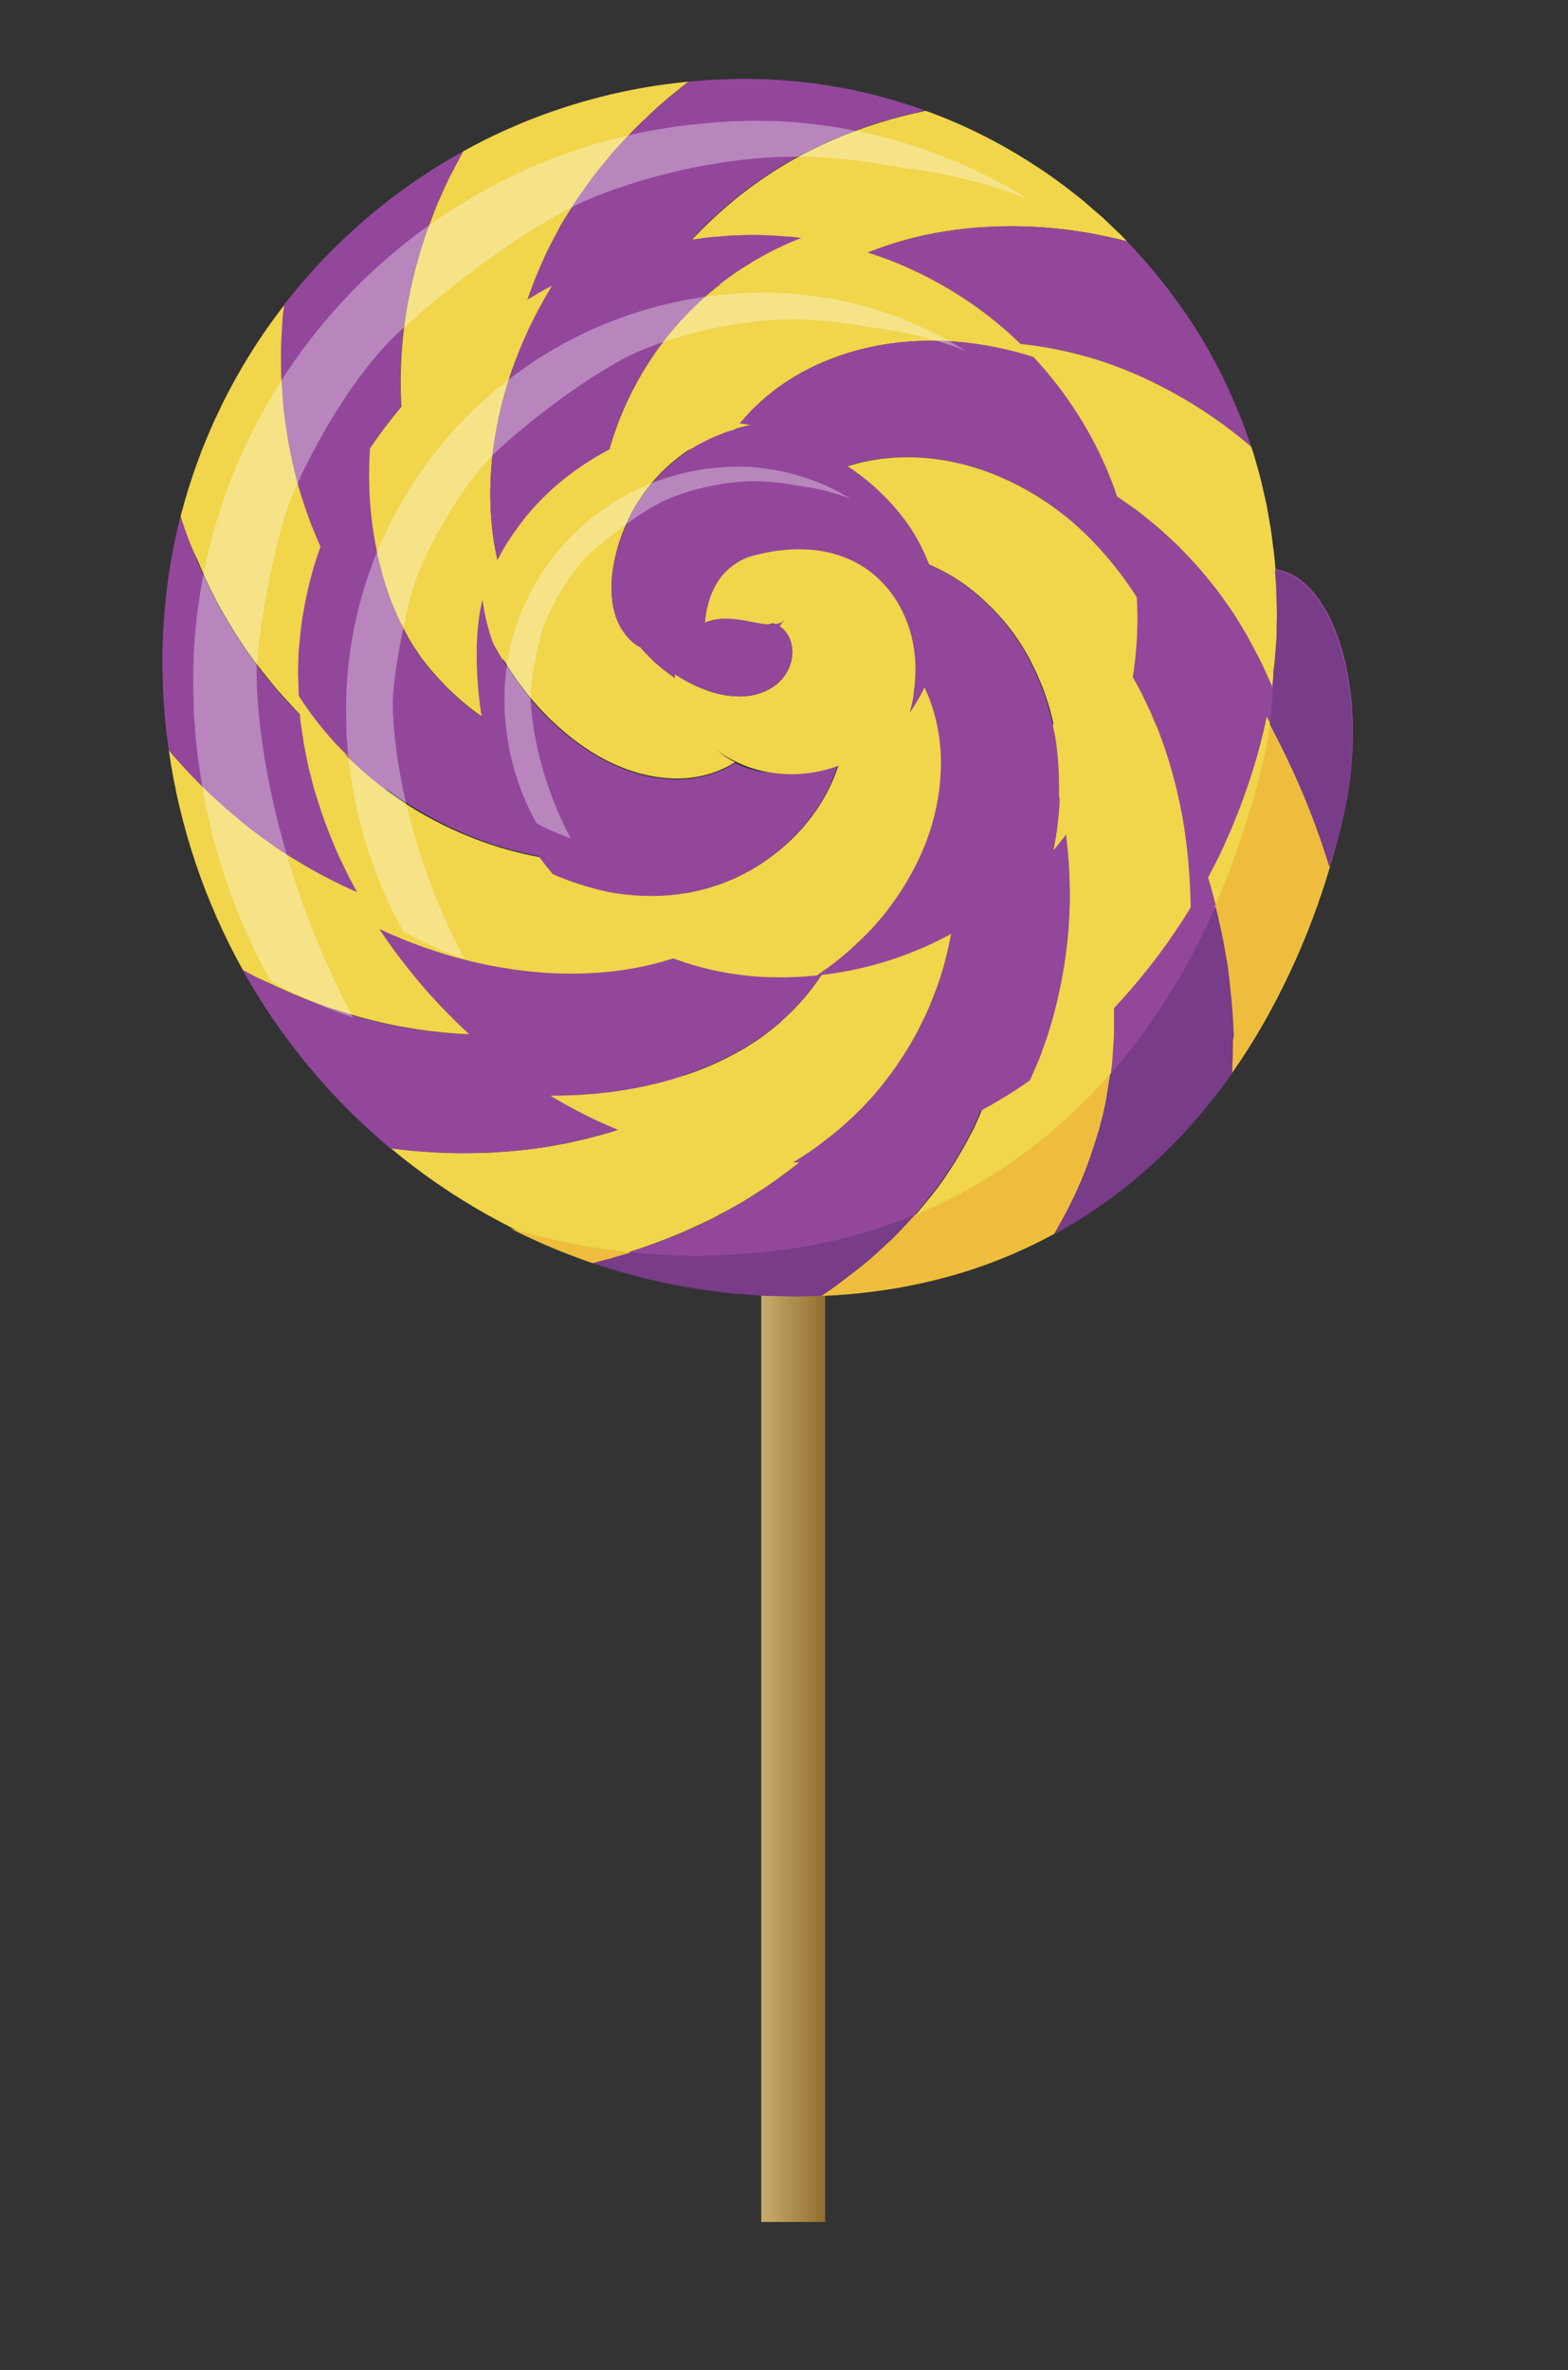 <?xml version="1.0" encoding="utf-8"?>
<!-- Generator: Adobe Illustrator 25.1.0, SVG Export Plug-In . SVG Version: 6.00 Build 0)  -->
<svg version="1.1" id="Layer_1" xmlns="http://www.w3.org/2000/svg" xmlns:xlink="http://www.w3.org/1999/xlink" x="0px" y="0px"
	 viewBox="0 0 662.4 1001" style="enable-background:new 0 0 662.4 1001;" xml:space="preserve">
<rect x="0" y="0" width="662.4" height="1001" fill="#333333" stroke="none"/>
<style type="text/css">
	.st0{fill:url(#SVGID_1_);}
	.st1{fill:#93479B;}
	.st2{fill:#F1D54B;}
	.st3{fill:#783C88;}
	.st4{fill:#EEBD3D;}
	.st5{opacity:0.34;}
	.st6{fill:#FFFFFF;}
</style>
<g>
	<linearGradient id="SVGID_1_" gradientUnits="userSpaceOnUse" x1="321.635" y1="734.9" x2="348.635" y2="734.9">
		<stop  offset="0" style="stop-color:#C9AD6F"/>
		<stop  offset="1" style="stop-color:#926D2D"/>
	</linearGradient>
	<rect x="321.6" y="531.4" class="st0" width="27" height="407.1"/>
</g>
<g>
	<g>
		<g>
			<g>
				<g>
					<path class="st1" d="M535.2,240.3h1.6c5.8,0,11.4,2.8,16.4,8c2.5,2.6,4.9,5.8,7,9.6c1.1,1.9,2.1,3.9,3,6.1
						c0.5,1.1,0.9,2.2,1.4,3.3c0.4,1.1,0.8,2.3,1.2,3.5c1.6,4.8,3,10.2,3.9,15.9c0.5,2.9,0.9,5.9,1.2,8.9c0.3,3.1,0.4,6.2,0.6,9.5
						c0.3,13-0.9,27.3-4.5,41.9c-0.7,3.1-1.6,6.3-2.4,9.4l-1.3,4.7l-0.6,2.3l-0.7,2.3c-6.2-20.3-14.1-39-23.2-56.6
						c-9.1-17.5-19.3-33.8-30.3-48.9c1.9-3.1,4-5.8,6.1-8.3c2.1-2.4,4.2-4.6,6.5-6.3C525.4,242.3,530.3,240.3,535.2,240.3z"/>
				</g>
				<g>
					<path class="st2" d="M508.4,260.4c11,15.1,21.2,31.4,30.3,48.9c9.1,17.5,17,36.3,23.2,56.6c-4.4,15-10,29.9-16.8,44.4
						c-6.8,14.6-14.8,28.8-24.3,42.4c1.5-27-2.2-52-8.5-74.9l-1.2-4.3c-0.4-1.4-0.9-2.8-1.3-4.2c-0.9-2.8-1.8-5.6-2.7-8.3l-0.7-2
						l-0.8-2.1l-1.5-4.1c-1-2.7-2.1-5.3-3.2-8c-4.5-10.5-9.3-20.6-14.8-30.2C492.1,293.4,499.5,274.1,508.4,260.4z"/>
				</g>
				<g>
					<path class="st1" d="M486.2,314.6c5.4,9.7,10.3,19.7,14.8,30.2c1.1,2.6,2.1,5.3,3.2,8l1.5,4.1l0.8,2.1l0.7,2
						c0.9,2.7,1.8,5.5,2.7,8.3c0.4,1.4,0.9,2.8,1.3,4.2l1.2,4.3c6.3,22.9,10,48,8.5,74.9c-9.5,13.6-20.6,26.5-33.2,38.1
						c-12.6,11.6-26.8,21.9-42.1,30.2c7.1-12.2,12.8-24.4,16.6-36.8c2.1-6.1,3.5-12.4,4.9-18.4c0.4-1.5,0.6-3,0.8-4.6l0.7-4.5
						c0.4-3,0.9-5.9,1.1-9c0.3-3,0.5-6,0.6-8.9c0.1-1.4,0.1-2.9,0.1-4.4l0-4.4c0.1-5.7-0.4-11.5-0.9-17c-0.1-1.4-0.3-2.8-0.5-4.2
						l-0.6-4.1l-0.6-4.1l-0.3-2l-0.4-2c-1.1-5.4-2.2-10.6-3.7-15.8l1.6-3.1l0.8-1.6l0.7-1.6l2.9-6.5c0.9-2.2,1.8-4.4,2.7-6.6
						c0.4-1.1,0.9-2.2,1.3-3.3l1.2-3.4c3.4-9,6-18.5,8.4-28.1C484,322.6,485.1,318.6,486.2,314.6z"/>
				</g>
				<g>
					<path class="st2" d="M445.5,520.9c-15.3,8.3-31.6,14.7-48.2,18.9c-16.6,4.3-33.4,6.5-49.9,7.2l4.1-2.8c1.4-1,2.7-2,4.1-3
						c2.7-2,5.3-4.1,7.9-6.1l1.9-1.5l1.9-1.6l3.7-3.3c2.4-2.2,4.8-4.3,7.1-6.6c2.3-2.3,4.5-4.6,6.6-6.9l3.2-3.4c1-1.2,2-2.4,3-3.6
						c2-2.4,3.9-4.8,5.7-7.2c0.9-1.2,1.8-2.5,2.6-3.7l2.5-3.8c3.3-4.9,6.2-10.2,8.8-15.2l1-1.9l0.9-2l1.7-3.9l1.6-3.8l0.8-1.9l0.7-2
						c0.9-2.6,1.7-5.2,2.5-7.8l0.6-1.9l0.5-2l0.9-3.9l0.8-3.8l0.4-1.9l0.3-2c0.4-2.6,0.7-5.1,0.9-7.6c15.9-13.1,29.2-30.6,39.5-50.9
						c1.5,5.2,2.6,10.3,3.7,15.8l0.4,2l0.3,2l0.6,4.1l0.6,4.1c0.2,1.4,0.4,2.8,0.5,4.2c0.5,5.5,1,11.3,0.9,17l0,4.4
						c0,1.5,0,3-0.1,4.4c-0.2,2.9-0.4,5.8-0.6,8.8c-0.2,3-0.7,5.9-1.1,9l-0.7,4.5c-0.3,1.5-0.5,3.1-0.8,4.6
						c-1.3,6-2.8,12.3-4.8,18.4C458.2,496.5,452.6,508.7,445.5,520.9z"/>
				</g>
				<g>
					<path class="st1" d="M347.5,547l-6.2,0.2c-2.1,0-4.1,0.2-6.2,0.1l-12.3-0.3l-12.3-0.9c-4.1-0.4-8.1-1-12.2-1.5
						c-16.3-2.4-32.3-6.2-47.9-11.5c13.1-3,25.6-7.4,37.2-12.2c2.9-1.3,5.8-2.6,8.6-3.9l4.2-2l4.1-2.2c2.7-1.5,5.4-2.9,8-4.4
						c2.6-1.5,5.2-3.2,7.7-4.8c5-3.1,9.8-6.7,14.4-10.2c2.3-1.7,4.5-3.6,6.7-5.5c2.2-1.9,4.3-3.7,6.3-5.6c2-1.9,4-4,5.9-5.9l2.8-3
						c0.9-1,1.8-1.9,2.7-3c1.7-2.1,3.4-4.2,5-6.2c0.8-1,1.6-2,2.4-3.1l2.2-3.2c10.3-2.1,20.2-5.3,29.4-9.6
						c9.2-4.4,17.8-9.8,25.7-16.4c-0.3,2.5-0.6,5-0.9,7.6l-0.3,2l-0.4,1.9l-0.8,3.8l-0.9,3.9l-0.5,2l-0.6,1.9
						c-0.8,2.5-1.6,5.1-2.5,7.8l-0.7,2l-0.8,1.9l-1.6,3.8l-1.7,3.9l-0.9,2l-1,1.9c-2.6,5-5.4,10.3-8.8,15.2l-2.5,3.8
						c-0.9,1.2-1.7,2.6-2.6,3.7c-1.8,2.4-3.7,4.8-5.7,7.2c-1,1.2-2,2.5-3,3.6l-3.2,3.4c-2.1,2.3-4.4,4.6-6.6,6.9
						c-2.3,2.2-4.7,4.4-7.1,6.6l-3.7,3.3l-1.9,1.6l-1.9,1.5c-2.6,2-5.2,4.1-7.9,6.1c-1.3,1-2.7,2.1-4.1,3L347.5,547z"/>
				</g>
				<g>
					<path class="st2" d="M250.5,533c-31.1-10.6-60.2-26.9-85.4-48c13.4,1.7,26.4,2.4,39.2,1.9c6.3-0.1,12.6-0.8,18.7-1.4l2.3-0.3
						l2.3-0.3l4.5-0.7l4.5-0.8l2.2-0.4l2.2-0.5c23.5-5,44.5-13.4,62.3-24.9c10.9,2,22,3.1,33.2,3.2c11.1-0.1,22-1,32.3-3.1l-2.2,3.2
						c-0.8,1-1.6,2-2.4,3.1c-1.6,2.1-3.3,4.1-5,6.2c-0.9,1.1-1.8,2-2.7,3l-2.8,3c-1.9,2-3.9,4-5.9,5.9c-2.1,1.9-4.2,3.7-6.3,5.6
						c-2.2,1.8-4.4,3.8-6.7,5.5c-4.6,3.5-9.4,7.1-14.4,10.2c-2.5,1.6-5.1,3.3-7.7,4.8c-2.6,1.5-5.3,3-8,4.4l-4.1,2.2l-4.2,2
						c-2.8,1.3-5.7,2.6-8.6,3.9C276.1,525.6,263.5,530,250.5,533z"/>
				</g>
				<g>
					<path class="st1" d="M165,485.1c-25.2-21-46.5-46.7-62.5-75.4c3,1.6,5.9,3.1,8.9,4.6c2.9,1.5,6,2.8,9,4.1
						c5.9,2.7,12.1,4.9,18,7.1c12.1,4.1,23.9,7.2,35.8,9c23.5,3.9,46.4,3.3,67.1-0.8c18.9,11.7,40,19.8,61.8,23.9
						c-17.8,11.5-38.8,19.9-62.3,24.9l-2.2,0.5l-2.2,0.4l-4.5,0.8l-4.5,0.7l-2.3,0.3l-2.3,0.3c-6.1,0.7-12.4,1.3-18.7,1.4
						C191.4,487.5,178.5,486.7,165,485.1z"/>
				</g>
				<g>
					<path class="st2" d="M102.6,409.7c-16-28.7-26.7-60.4-31.3-92.9c2.1,2.6,4.4,5.1,6.7,7.5c2.3,2.4,4.5,4.8,6.8,7.1
						c2.4,2.3,4.7,4.5,7.1,6.7l3.5,3.2l3.7,3.1c2.4,2,4.9,4,7.3,6c2.5,1.9,5,3.7,7.5,5.5l3.7,2.6c1.2,0.9,2.6,1.7,3.9,2.5
						c2.6,1.6,5.1,3.2,7.7,4.7c10.4,6,20.8,11,31.4,14.8c5.2,2,10.6,3.6,15.8,5c1.3,0.4,2.6,0.7,3.9,1l4,0.9
						c2.6,0.6,5.1,1.1,7.8,1.5c6.7,8.9,14.3,17.1,22.5,24.6c8.3,7.5,17.2,14.2,26.7,20.1c-20.6,4.1-43.5,4.7-67.1,0.8
						c-11.9-1.8-23.7-5-35.8-9c-5.9-2.1-12.1-4.4-18-7.1c-3-1.3-6-2.7-9-4.1C108.5,412.9,105.5,411.3,102.6,409.7z"/>
				</g>
				<g>
					<path class="st1" d="M71.3,316.8l-0.8-6.1c-0.2-2-0.6-4.1-0.7-6.1c-0.3-4.1-0.7-8.2-0.9-12.3l-0.3-12.3c0-4.1,0.2-8.3,0.3-12.5
						c0.8-16.7,3.2-33.3,7.4-49.5c2.2,6.5,4.3,12.8,7,18.9l1.9,4.5c0.6,1.5,1.3,3,2,4.4c1.4,2.9,2.9,5.8,4.3,8.6
						c6.1,11.3,12.8,21.6,20.4,30.9l2.8,3.5c0.5,0.6,0.9,1.1,1.4,1.7l1.5,1.7c2,2.2,3.9,4.4,5.9,6.5c1.9,2.1,4.1,4.1,6.1,6.1
						c2.1,2,4.1,3.9,6.2,5.8c2.2,1.8,4.3,3.6,6.4,5.4l3.2,2.6l3.3,2.4c2.2,1.6,4.4,3.1,6.6,4.6c2.3,1.5,4.6,2.9,6.8,4.2
						c6.2,21.3,16.4,41.5,29.9,59.2c-2.7-0.4-5.2-1-7.8-1.5l-4-0.9c-1.3-0.3-2.7-0.6-3.9-1c-5.2-1.5-10.6-3-15.8-5
						c-10.7-3.8-21-8.8-31.4-14.8c-2.5-1.5-5.1-3.1-7.7-4.7c-1.3-0.8-2.6-1.6-3.9-2.5l-3.7-2.6c-2.5-1.8-5-3.6-7.5-5.5
						c-2.4-1.9-4.9-3.9-7.3-6l-3.7-3.1l-3.5-3.2c-2.4-2.2-4.7-4.4-7.1-6.7c-2.3-2.3-4.5-4.7-6.8-7.1
						C75.7,321.9,73.4,319.4,71.3,316.8z"/>
				</g>
				<g>
					<path class="st2" d="M76.3,218.1c8.3-32.4,23.4-63.1,43.9-89.4l-0.5,5l-0.3,5.1c-0.2,3.4-0.4,6.6-0.4,10c0,3.3,0,6.6,0.1,9.8
						l0.1,2.4l0.2,2.4l0.3,4.8l0.4,4.7c0.1,1.6,0.4,3.2,0.6,4.7c0.4,3.1,0.9,6.2,1.4,9.2c1.2,6.1,2.4,12,4.1,17.8
						c1.5,5.7,3.5,11.4,5.5,16.7c1,2.7,2.2,5.4,3.3,7.9l1.7,3.8l1.9,3.8c4.9,9.9,11,19.1,17.3,27.2l-0.3,4.1
						c-0.1,1.4-0.3,2.7-0.2,4.1l-0.1,4.1c0,1.4-0.1,2.7,0,4.1l0.2,8.4l0.6,8.3c1.1,11.1,3.2,22,6.3,32.7c-2.2-1.4-4.5-2.7-6.8-4.2
						c-2.2-1.5-4.4-3-6.6-4.6l-3.3-2.4l-3.2-2.6c-2.1-1.7-4.3-3.5-6.4-5.4c-2.1-1.9-4.1-3.8-6.2-5.8c-2.1-2-4.2-4-6.1-6.1
						c-2-2.1-3.9-4.3-5.9-6.5l-1.5-1.7c-0.5-0.6-0.9-1.1-1.4-1.7l-2.8-3.5c-7.6-9.3-14.3-19.6-20.4-30.9c-1.5-2.8-2.9-5.7-4.3-8.6
						c-0.7-1.5-1.4-3-2-4.4l-1.9-4.5C80.6,230.9,78.4,224.6,76.3,218.1z"/>
				</g>
				<g>
					<path class="st1" d="M120.1,128.6c20.5-26.4,46.3-48.5,75.6-64.7c-1.6,3-3.2,6-4.8,9c-1.5,3-2.9,6.1-4.3,9l-2,4.5
						c-0.6,1.5-1.2,3.1-1.8,4.6c-1.2,3.1-2.3,6-3.3,9c-4.1,12.1-6.9,24.2-8.6,36c-1.6,11.9-2.1,23.5-1.5,34.6
						c0.7,11.2,2.4,21.8,5.1,31.9c-10.5,19-16.9,40-18.9,61.6c-6.4-8.1-12.4-17.3-17.3-27.2l-1.9-3.8l-1.7-3.8
						c-1.1-2.6-2.3-5.3-3.3-7.9c-2-5.4-4-11-5.5-16.7c-1.7-5.8-2.9-11.7-4.1-17.8c-0.5-3-0.9-6.1-1.4-9.2c-0.2-1.6-0.4-3.2-0.6-4.7
						l-0.4-4.7l-0.3-4.8l-0.2-2.4l-0.1-2.4c-0.1-3.2-0.1-6.5-0.1-9.8c0-3.3,0.2-6.6,0.4-10l0.3-5.1L120.1,128.6z"/>
				</g>
				<g>
					<path class="st2" d="M195.7,63.9c29.2-16.2,62-26.3,95.2-29.4c-1.4,1-2.7,2.1-4,3.1l-3.9,3.2c-2.6,2.1-5.1,4.3-7.5,6.6
						c-2.4,2.3-4.8,4.5-7.1,6.8c-2.3,2.3-4.5,4.7-6.7,7.1c-1.1,1.2-2.1,2.3-3.2,3.5l-3,3.7c-2,2.5-3.9,4.8-5.8,7.3
						c-1.8,2.5-3.6,5-5.3,7.5l-1.3,1.9l-1.2,1.9l-2.4,3.8c-1.6,2.5-3.1,5-4.4,7.7c-1.4,2.6-2.7,5.2-4,7.7
						c-2.4,5.3-4.7,10.4-6.6,15.7c-2,5.2-3.5,10.5-4.9,15.7c-0.7,2.6-1.2,5.3-1.7,7.8c-0.3,1.3-0.5,2.6-0.7,3.9l-0.6,3.9
						c-17.1,13.3-31.5,30.2-42,49.1c-2.7-10-4.4-20.7-5.1-31.9c-0.6-11.1-0.1-22.7,1.5-34.6c1.7-11.8,4.5-23.9,8.6-36
						c1-3,2.2-6,3.3-9c0.6-1.5,1.2-3.1,1.8-4.6l2-4.5c1.4-3,2.7-6.1,4.3-9C192.5,69.9,194.1,66.9,195.7,63.9z"/>
				</g>
				<g>
					<path class="st1" d="M290.9,34.5l6.2-0.5c2.1-0.1,4.2-0.4,6.2-0.4l6.2-0.2l3.1-0.1l1.6,0l1.6,0c8.5,0.1,17,0.6,25.4,1.6
						c16.9,2,33.6,6,49.7,11.8c-27.2,5.6-51.2,16.1-70.7,29.9c-9.8,6.8-18.5,14.6-26.2,22.6c-1.9,2.1-3.8,4.1-5.6,6.1
						c-0.9,1-1.8,2.1-2.6,3.2l-2.5,3.2L281,115c-0.8,1-1.5,2.2-2.3,3.3c-1.5,2.2-2.9,4.4-4.3,6.5c-20.9,5.4-40.7,15.2-57.8,28.5
						l0.6-3.9c0.2-1.3,0.5-2.6,0.7-3.9c0.5-2.6,1.1-5.2,1.7-7.8c1.4-5.1,2.9-10.5,4.9-15.7c1.9-5.3,4.1-10.4,6.6-15.7
						c1.3-2.6,2.6-5.1,4-7.7c1.4-2.6,2.9-5.2,4.4-7.7l2.4-3.8l1.2-1.9l1.3-1.9c1.7-2.5,3.5-5,5.3-7.5c1.8-2.5,3.8-4.9,5.8-7.3l3-3.7
						c1-1.2,2.1-2.3,3.2-3.5c2.2-2.3,4.4-4.7,6.7-7.1c2.3-2.2,4.7-4.5,7.1-6.8c2.4-2.3,4.9-4.4,7.5-6.6l3.9-3.2
						C288.2,36.6,289.6,35.5,290.9,34.5z"/>
				</g>
				<g>
					<path class="st2" d="M391.1,46.8c16.1,5.8,31.4,13.5,45.7,22.8c7.2,4.6,14,9.7,20.6,15c1.6,1.4,3.2,2.8,4.8,4.2
						c1.6,1.4,3.3,2.7,4.8,4.2l4.6,4.4c0.8,0.7,1.5,1.5,2.3,2.2l2.2,2.3c-13.4-3.4-26.6-5.5-39.5-6.1c-12.9-0.6-25.3,0.1-37.1,1.9
						c-11.8,1.8-23,5-33.2,9.1c-5.1,2-10.1,4.4-14.7,6.8c-2.4,1.3-4.6,2.6-6.9,4l-1.6,1l-1.6,1.1l-3.2,2.2c-5.2-1-10.4-1.5-15.7-1.8
						c-1.3-0.1-2.6-0.1-4-0.1l-4-0.1l-8.1,0.2c-10.9,0.5-21.6,2.1-32.1,4.8c1.4-2.2,2.8-4.3,4.3-6.5c0.8-1.1,1.5-2.2,2.3-3.3
						l2.4-3.2l2.5-3.2c0.9-1.1,1.7-2.2,2.6-3.2c1.8-2,3.6-4.1,5.6-6.1c7.7-8,16.5-15.8,26.2-22.6C339.9,62.9,363.9,52.4,391.1,46.8z
						"/>
				</g>
				<g>
					<path class="st1" d="M476.1,102c11.8,12.2,22.3,25.8,31.2,40.3c8.8,14.6,15.9,30.2,21.3,46.4c-10.5-9-21.6-16.6-32.9-22.8
						c-11.3-6.2-22.7-11.1-34.2-14.5c-11.5-3.4-22.8-5.5-33.9-6.4c-11.1-0.8-21.8-0.4-31.9,1.2c-8.5-6.2-17.7-11.4-27.4-15.5
						c-9.7-4-19.8-7-30.1-8.8l3.2-2.2l1.6-1.1l1.6-1c2.2-1.3,4.5-2.7,6.9-4c4.7-2.4,9.6-4.8,14.7-6.8c10.3-4.1,21.5-7.3,33.2-9.1
						c11.8-1.9,24.2-2.6,37.1-1.9C449.5,96.5,462.7,98.5,476.1,102z"/>
				</g>
				<g>
					<path class="st2" d="M528.6,188.7l1,3l0.9,3.1l1.7,6.2c0.6,2,1,4.1,1.5,6.2l1.4,6.2l1.1,6.3c0.3,2.1,0.8,4.2,1,6.3l0.8,6.3
						l0.4,3.2c0.1,1.1,0.2,2.1,0.3,3.2c0.3,4.2,0.7,8.5,0.8,12.7l0.2,6.4c0,2.1-0.1,4.3-0.1,6.5c-0.1,2.2-0.1,4.4-0.2,6.5l-0.5,6.4
						l-0.3,3.2l-0.4,3.2l-0.8,6.4c-1.4-3.2-2.8-6.3-4.3-9.4c-1.5-3.1-3.1-6.1-4.7-9c-1.5-2.9-3.3-5.8-5-8.7
						c-0.9-1.4-1.7-2.8-2.6-4.2l-2.8-4l-2.8-3.9c-0.9-1.3-1.9-2.5-2.9-3.8c-2-2.5-4-4.9-6-7.2c-2-2.3-4.2-4.6-6.3-6.8
						c-2-2.2-4.3-4.3-6.5-6.3c-4.3-4.1-9-7.8-13.5-11.3c-2.4-1.7-4.7-3.3-7-4.9c-1.1-0.8-2.4-1.5-3.6-2.3l-3.6-2.1
						c-9.6-5.6-19.3-9.9-29.1-12.9c-4.9-9.3-11-17.9-17.9-25.9c-3.4-4-7.2-7.7-11-11.3c-1-0.9-2-1.7-3-2.6c-1-0.8-1.9-1.8-3-2.6
						l-3.1-2.4c-0.5-0.4-1-0.8-1.6-1.2l-1.6-1.1c10.1-1.5,20.8-2,31.9-1.2c11,0.9,22.4,3,33.9,6.4c11.5,3.4,22.9,8.3,34.2,14.5
						C507,172.1,518.1,179.7,528.6,188.7z"/>
				</g>
				<g>
					<path class="st1" d="M537.4,290c-2.5,16.9-6.9,33.1-12.7,48.7c-1.4,3.9-3,7.7-4.6,11.6c-0.8,1.9-1.7,3.8-2.5,5.7l-2.6,5.6
						c-1.9,3.7-3.7,7.4-5.7,11l-3.1,5.4l-1.5,2.7l-1.6,2.6c-0.2-13.5-1.5-26.6-3.8-39.1c-2.4-12.5-5.7-24.5-10-35.6
						c-1.1-2.8-2.2-5.5-3.4-8.2c-1.2-2.7-2.5-5.3-3.8-7.9l-1-1.9l-1-1.9l-2.1-3.7c-0.7-1.2-1.4-2.4-2.1-3.6l-2.3-3.5
						c-1.5-2.3-3-4.5-4.7-6.7c-1.7-2.2-3.2-4.3-5-6.2c-1.8-2-3.5-3.9-5.2-5.8c-1.8-1.9-3.7-3.7-5.5-5.5
						c-0.7-21.1-6.4-41.7-16.3-60.3c9.8,3,19.5,7.3,29.1,12.9l3.6,2.1c1.2,0.7,2.4,1.5,3.6,2.3c2.3,1.6,4.6,3.2,7,4.9
						c4.5,3.5,9.2,7.2,13.5,11.3c2.2,2,4.4,4.1,6.5,6.3c2.1,2.2,4.2,4.4,6.3,6.8c2,2.3,4,4.8,6,7.2c1,1.2,1.9,2.5,2.9,3.8l2.8,3.9
						l2.8,4c0.9,1.4,1.7,2.8,2.6,4.2c1.7,2.8,3.5,5.7,5,8.7c1.6,2.9,3.2,6,4.7,9C534.6,283.7,536,286.8,537.4,290z"/>
				</g>
				<g>
					<path class="st2" d="M503,383.3c-8.6,14.1-18.6,27.4-29.8,39.7c-11.3,12.3-24,23.5-38.1,33.4c1.4-3.2,2.8-6.3,4-9.5
						c1.2-3.2,2.3-6.4,3.4-9.5c2-6.4,3.7-12.6,5-18.9c2.6-12.5,4.1-24.8,4.3-36.8c0.2-12-0.6-23.6-2.4-34.6
						c-1.8-11.1-4.7-21.6-8.3-31.4c4.3-10.1,7.6-20.5,9.7-30.9l0.7-3.9c0.2-1.3,0.5-2.6,0.6-3.9c0.3-2.6,0.7-5.2,0.9-7.7l0.3-3.8
						l0.1-3.8c0.2-2.5,0-5.2-0.1-7.8c1.8,1.8,3.7,3.6,5.5,5.5c1.7,1.8,3.5,3.8,5.2,5.8c1.7,2,3.3,4.1,5,6.2c1.7,2.2,3.2,4.4,4.7,6.7
						l2.3,3.5c0.7,1.2,1.4,2.4,2.1,3.6l2.1,3.7l1,1.9l1,1.9c1.3,2.6,2.5,5.2,3.8,7.9c1.1,2.7,2.3,5.4,3.4,8.2
						c4.3,11.1,7.6,23.1,10,35.6C501.6,356.7,502.8,369.7,503,383.3z"/>
				</g>
				<g>
					<path class="st1" d="M435.1,456.3c-14,9.9-29.7,18.2-46.6,24.3c-4.2,1.6-8.6,2.8-12.9,4.1c-2.1,0.7-4.4,1.1-6.6,1.7
						c-2.2,0.5-4.4,1.1-6.7,1.5l-6.8,1.2l-3.4,0.5l-3.4,0.4l-6.9,0.7c-2.3,0.2-4.6,0.2-6.9,0.3c12.6-7.6,23.4-16.5,32.3-26.3
						c8.9-9.8,15.9-20.3,21.4-30.9l2-4c0.6-1.3,1.3-2.6,1.8-4c1.1-2.7,2.2-5.4,3.2-8c1-2.7,1.8-5.5,2.7-8.1c0.4-1.3,0.8-2.7,1.1-4
						l1-4c2.5-10.8,3.8-21.4,4.1-31.7c7.6-7.6,14.6-16.1,20.8-25.3c1.6-2.2,3-4.6,4.5-7c0.8-1.2,1.4-2.4,2.1-3.6l2.1-3.6
						c1.3-2.5,2.6-4.9,3.8-7.4l1.7-3.7l0.9-1.9l0.8-1.9c3.6,9.8,6.5,20.4,8.3,31.4c1.8,11,2.6,22.6,2.4,34.6
						c-0.2,12-1.6,24.2-4.3,36.8c-1.3,6.3-3,12.5-5,18.9c-1.1,3.1-2.2,6.3-3.4,9.5C437.9,450,436.5,453.1,435.1,456.3z"/>
				</g>
				<g>
					<path class="st2" d="M334.9,491l-3.5,0.1c-1.2,0-2.3,0.1-3.5,0l-7-0.2l-1.7-0.1l-1.7-0.1l-3.5-0.3l-3.4-0.3l-1.7-0.2l-1.7-0.2
						l-6.8-1c-1.1-0.2-2.3-0.4-3.4-0.6l-3.3-0.7c-4.5-0.9-8.8-2.1-13.1-3.3c-8.6-2.6-16.9-5.6-24.9-9.2c-4-1.7-7.9-3.7-11.8-5.7
						c-2-1-3.8-2.1-5.7-3.1c-1.9-1.1-3.8-2.1-5.6-3.3c13.9,0,27.5-1.3,40.2-4.1c12.8-2.8,24.7-6.9,35.3-12.4
						c1.3-0.7,2.6-1.4,3.9-2.1c1.3-0.7,2.5-1.4,3.8-2.2c2.5-1.6,4.9-3.1,7.1-4.8c2.3-1.7,4.5-3.5,6.5-5.2c2.1-1.9,4-3.8,5.9-5.6
						c7.5-7.7,13.3-16.1,17.6-24.8l3.4-1c1.1-0.3,2.3-0.8,3.4-1.2l1.7-0.6c0.6-0.2,1.1-0.4,1.7-0.7l3.4-1.5c0.6-0.2,1.1-0.5,1.7-0.7
						l1.7-0.8l3.3-1.7l3.3-1.9c1.1-0.6,2.2-1.2,3.3-1.9c8.7-5.4,17-12,24.6-19.5c-0.3,10.3-1.6,21-4.1,31.7l-1,4
						c-0.4,1.4-0.7,2.7-1.1,4c-0.8,2.7-1.7,5.4-2.7,8.1c-1,2.6-2.1,5.3-3.2,8c-0.6,1.4-1.2,2.7-1.8,4l-2,4
						c-5.4,10.6-12.5,21.1-21.4,30.9C358.3,474.4,347.5,483.3,334.9,491z"/>
				</g>
				<g>
					<path class="st1" d="M232.6,462.6c-14.6-9-28.2-19.4-40.2-31.3l-4.5-4.5l-4.3-4.6c-2.9-3-5.6-6.3-8.3-9.5
						c-5.3-6.5-10.5-13.3-15.1-20.4c25,11.7,50.3,17.7,74.2,18.6c23.9,1,46.3-3.1,64.1-12c4.6,1.6,9.2,3.1,13.8,3.9
						c2.3,0.6,4.6,0.8,6.9,1.2c1.1,0.1,2.3,0.2,3.4,0.3l1.7,0.2c0.6,0.1,1.1,0,1.7,0.1c8.9,0.3,18.1-0.6,27.1-3.3
						c-4.3,8.7-10.1,17.1-17.6,24.8c-1.9,1.9-3.8,3.7-5.9,5.6c-2.1,1.7-4.2,3.5-6.5,5.2c-2.3,1.7-4.7,3.2-7.1,4.8
						c-1.2,0.8-2.5,1.5-3.8,2.2c-1.3,0.7-2.6,1.4-3.9,2.1c-10.6,5.5-22.6,9.7-35.3,12.4C260.1,461.2,246.6,462.6,232.6,462.6z"/>
				</g>
				<g>
					<path class="st2" d="M160.2,392.3c-4.7-7-8.9-14.5-12.9-22.1l-2.8-5.8c-0.5-1-0.9-1.9-1.4-2.9l-1.3-3c-0.8-2-1.7-4-2.5-6
						l-2.3-6.1l-1.1-3.1l-1-3.1l-2-6.3l-1.7-6.4l-0.8-3.2l-0.7-3.3l-1.3-6.6l-1-6.7l-0.5-3.4l-0.3-3.4c-0.2-2.3-0.4-4.5-0.6-6.8
						c7.9,12.3,17.1,22.6,26.9,31.3c9.8,8.7,20.2,15.7,30.7,21.2c21.1,11.1,43.1,16.7,63.7,17.7c3.6,4,7.5,7.6,11.5,11.1l3.1,2.5
						c0.5,0.4,1,0.9,1.5,1.3l1.6,1.2l3.1,2.4l3.2,2.2c8.6,6,17.8,10.6,27,14.1c-17.8,8.9-40.2,13-64.1,12
						C210.5,410,185.1,404,160.2,392.3z"/>
				</g>
				<g>
					<path class="st1" d="M126.2,293.9L126,287c0-1.2-0.1-2.3-0.1-3.5l0.1-3.6l0.1-3.6l0.1-1.8l0.2-1.8l0.7-7.1
						c1.2-9.4,3.2-18.7,5.9-27.6c2.8-8.8,6.1-17.4,10-25.5c4-8.1,8.4-15.8,13.4-23.1c-0.9,14.2-0.1,28,2.3,41
						c2.4,13,6.5,25.2,12,35.7c0.7,1.3,1.4,2.6,2.1,3.9c0.7,1.3,1.5,2.5,2.3,3.7c0.8,1.2,1.6,2.4,2.4,3.6c0.8,1.2,1.7,2.3,2.6,3.4
						c0.9,1.1,1.7,2.2,2.6,3.2c0.9,1.1,1.9,2.1,2.8,3.1c0.9,1,1.9,2,2.8,3c0.9,1,2,1.9,2.9,2.8c7.8,7.4,16.4,13.2,25.2,17.8
						c2.9,9.5,6.9,19,12.3,28l2,3.4l2.2,3.3l1.1,1.7c0.4,0.5,0.8,1.1,1.2,1.6l2.3,3.2c3.2,4.2,6.6,8.4,10.3,12.2
						c-20.6-1-42.6-6.5-63.7-17.7c-10.6-5.6-21-12.6-30.7-21.2C143.3,316.6,134.1,306.2,126.2,293.9z"/>
				</g>
				<g>
					<path class="st2" d="M156.3,189.4c9.9-14.6,21.4-27.7,34.4-39.1l2.4-2.2l2.5-2.1c1.7-1.4,3.3-2.8,5-4.1
						c3.4-2.6,6.8-5.3,10.4-7.7c3.5-2.5,7.2-4.8,10.9-7.1c1.9-1.1,3.8-2.2,5.6-3.3l2.8-1.6l2.9-1.5c-14.7,24-22.8,49.1-25.3,72.8
						c-1.2,11.9-1,23.4,0.6,34.2c1.6,10.8,4.7,20.8,9.1,29.3c-1.6,4.3-3,8.6-3.8,12.9c-0.8,4.3-1.4,8.5-1.4,12.6c0,0.5-0.1,1,0,1.6
						l0.1,1.7c0.1,1.1,0,2.3,0.1,3.4c0.3,2.3,0.3,4.6,0.8,7c0.6,4.7,1.8,9.4,3,14.2c-8.8-4.6-17.4-10.4-25.2-17.8
						c-1-0.9-2-1.9-2.9-2.8c-0.9-1-1.9-2-2.8-3c-0.9-1-1.9-2.1-2.8-3.1c-0.9-1-1.7-2.1-2.6-3.2c-0.9-1.1-1.8-2.2-2.6-3.4
						c-0.8-1.2-1.6-2.4-2.4-3.6c-0.8-1.2-1.6-2.5-2.3-3.7c-0.7-1.3-1.4-2.6-2.1-3.9c-5.6-10.6-9.6-22.7-12-35.7
						C156.2,217.4,155.4,203.6,156.3,189.4z"/>
				</g>
				<g>
					<path class="st1" d="M233.2,120.9c7.7-4.1,15.8-7.6,24.1-10.7c2.1-0.7,4.2-1.5,6.3-2.2l6.4-1.9c2.1-0.7,4.3-1.2,6.5-1.7
						c2.2-0.5,4.4-1.1,6.6-1.5l6.7-1.3l6.8-1c2.3-0.4,4.6-0.5,6.9-0.7c2.3-0.2,4.6-0.4,7-0.5l7-0.2c2.3,0,4.7,0.1,7,0.2
						c2.3,0,4.7,0.3,7,0.4c2.3,0.1,4.7,0.4,7,0.7c-1.7,0.7-3.4,1.4-5.1,2.1c-1.7,0.8-3.3,1.5-4.9,2.3c-3.2,1.5-6.4,3.3-9.4,5
						c-3,1.8-6,3.7-8.8,5.6c-2.8,1.9-5.5,4-8.1,6.1c-10.3,8.4-18.8,17.8-25.6,27.6c-13.6,19.7-20.9,41-23.2,61.1
						c-16.2,12.8-29.2,29.7-35.8,47c-4.4-8.6-7.5-18.6-9.1-29.3c-1.6-10.8-1.8-22.3-0.6-34.2C210.4,170,218.5,144.9,233.2,120.9z"/>
				</g>
				<g>
					<path class="st2" d="M338.5,100.6c9.3,1.2,18.5,3.2,27.5,5.9c9,2.8,17.7,6.4,26,10.7c16.7,8.6,31.9,20,44.6,33.7
						c-28.2-9.2-56.2-8.8-79-1.6c-11.4,3.6-21.5,8.9-30,15.2c-4.3,3.3-8.1,6.6-11.5,10.4c-1.7,1.9-3.3,3.6-4.8,5.6
						c-0.8,1-1.5,1.9-2.2,2.9c-0.7,0.9-1.4,2-2.1,3c-18.2,2.4-37.5,11.2-53.6,24c2.3-20.1,9.6-41.4,23.2-61.1
						c6.8-9.8,15.2-19.2,25.6-27.6c2.6-2,5.3-4.1,8.1-6.1c2.8-1.9,5.8-3.8,8.8-5.6c3-1.7,6.2-3.5,9.4-5c1.6-0.8,3.3-1.6,4.9-2.3
						C335.1,101.9,336.8,101.3,338.5,100.6z"/>
				</g>
				<g>
					<path class="st1" d="M436.6,150.8c12.8,13.7,23.2,29.5,30.7,46.8c7.4,17.3,11.8,35.8,12.9,54.5c-8-12.5-17.4-23.2-27.6-31.9
						c-10.2-8.7-21.2-15.2-32.3-19.7c-11.1-4.5-22.3-6.9-32.9-7.4c-10.6-0.5-20.7,0.9-29.7,3.8c-7.5-4.6-15.7-7.9-24.3-9.7
						c-4.3-0.9-8.7-1.4-13.1-1.5c-1.1,0-2.2-0.1-3.3-0.1c-1.1,0-2.2,0.1-3.3,0.1c-1.1,0-2.2,0.2-3.4,0.3c-0.6,0-1.1,0.1-1.7,0.1
						l-1.7,0.3c0.7-1,1.4-2.1,2.1-3c0.7-1,1.4-1.9,2.2-2.9c1.5-2,3.1-3.8,4.8-5.6c3.4-3.7,7.3-7.1,11.5-10.4
						c8.5-6.4,18.6-11.6,30-15.2C380.4,142,408.4,141.7,436.6,150.8z"/>
				</g>
				<g>
					<path class="st2" d="M480.2,252.2c0.2,2.3,0.2,4.7,0.3,7c0,1.2,0.1,2.3,0,3.5l-0.1,3.6l-0.1,3.6l-0.3,3.6l-0.3,3.6
						c-0.1,1.2-0.3,2.4-0.4,3.6c-1.2,9.6-3.3,19.1-6.3,28.3c-6,18.4-15.6,35.6-28.1,50.3c1.5-7.4,2.5-14.7,2.8-21.9
						c0.2-3.6,0.1-7.1,0-10.6c-0.1-1.7-0.2-3.5-0.3-5.2c-0.1-1.7-0.3-3.4-0.5-5.1c-0.2-1.7-0.5-3.3-0.7-5c-0.3-1.6-0.6-3.3-1-4.9
						l-0.5-2.4l-0.6-2.4c-0.4-1.6-0.8-3.1-1.3-4.6c-0.5-1.5-1-3-1.5-4.5l-0.8-2.2l-0.9-2.2c-0.6-1.4-1.2-2.8-1.8-4.2
						c-0.7-1.4-1.3-2.7-2-4.1l-1-2l-1.1-1.9c-0.7-1.3-1.5-2.5-2.2-3.7c-0.8-1.2-1.6-2.4-2.4-3.6l-1.2-1.7l-1.3-1.7
						c-0.9-1.1-1.7-2.2-2.6-3.2c-0.9-1.1-1.9-2.1-2.8-3.1c-0.9-1-1.8-2-2.8-2.9c-1-1-2-1.9-2.9-2.8c-7.8-7.2-16.5-12.5-25.3-15.9
						c-5.5-16.6-17.3-31.2-32.3-40.5c8.9-2.9,19.1-4.3,29.7-3.8c10.6,0.5,21.8,2.9,32.9,7.4c11,4.5,22.1,11,32.3,19.7
						C462.8,228.9,472.2,239.7,480.2,252.2z"/>
				</g>
				<g>
					<path class="st1" d="M445,359.2c-12.4,14.7-27.7,27-44.8,36.1c-17.1,9.1-36,14.8-55.2,16.7c1.6-1.1,3.1-2.2,4.6-3.3l2.2-1.7
						l2.2-1.7c1.4-1.2,2.8-2.3,4.2-3.5c1.4-1.2,2.7-2.5,4-3.7l1.9-1.8l1.9-1.9c1.2-1.3,2.4-2.6,3.6-3.8c1.2-1.3,2.3-2.7,3.4-4l1.6-2
						l1.5-2.1c4.1-5.4,7.5-11.1,10.4-16.7c2.9-5.7,5.1-11.4,6.9-17.2c1.7-5.8,2.9-11.4,3.4-17l0.2-2.1c0.1-0.7,0.1-1.4,0.1-2.1
						c0.1-1.4,0.1-2.7,0.2-4.1c0-2.8,0-5.4-0.3-8c-0.4-5.2-1.4-10.3-2.8-14.9c-0.7-2.4-1.5-4.6-2.4-6.8c-0.9-2.2-1.9-4.3-3-6.3
						c3.2-7.6,5-15.7,5.1-24c0-0.5,0.1-1,0-1.6l-0.1-1.7c0-1.1,0-2.2-0.1-3.3c-0.1-1.1-0.1-2.2-0.3-3.3l-0.4-3.3
						c-0.7-4.3-1.7-8.6-3.2-12.7c8.8,3.4,17.4,8.7,25.3,15.9c1,0.9,1.9,1.8,2.9,2.8c1,1,1.9,1.9,2.8,2.9c0.9,1,1.9,2,2.8,3.1
						c0.9,1,1.7,2.1,2.6,3.2l1.3,1.7l1.2,1.7c0.8,1.2,1.6,2.4,2.4,3.6c0.8,1.2,1.5,2.5,2.2,3.7l1.1,1.9l1,2c0.7,1.3,1.4,2.7,2,4.1
						c0.6,1.4,1.2,2.8,1.8,4.2l0.9,2.2l0.8,2.2c0.5,1.5,1,3,1.5,4.5c0.4,1.5,0.9,3.1,1.3,4.6l0.6,2.4l0.5,2.4c0.3,1.6,0.7,3.2,1,4.9
						c0.3,1.6,0.5,3.3,0.7,5c0.2,1.7,0.4,3.4,0.5,5.1c0.1,1.7,0.3,3.5,0.3,5.2c0.1,3.5,0.2,7,0,10.6
						C447.5,344.5,446.5,351.8,445,359.2z"/>
				</g>
				<g>
					<path class="st2" d="M345.1,412l-7.2,0.6c-2.4,0.1-4.8,0.2-7.2,0.2c-2.4,0-5-0.1-7.4-0.1c-2.5-0.1-5-0.3-7.5-0.6
						c-10.1-1-20.4-3.3-30.3-6.9c-9.9-3.6-19.6-8.5-28.4-14.6c-8.8-6.1-16.7-13.4-23.5-21.4c7.4,3.3,15.1,5.6,22.6,7.1
						c7.5,1.5,14.9,2.2,21.9,1.9c7.1-0.2,13.8-1.2,20.1-2.9c6.3-1.7,12.1-4.1,17.3-6.9c5.3-2.8,10-6.2,14.3-9.7
						c4.3-3.7,8.1-7.4,11.4-11.6c6.6-8.1,11.1-17.1,13.6-25.8c7.6-3.2,14.6-7.9,20.4-13.7c5.9-5.8,10.6-12.8,13.8-20.3
						c1,2,2.1,4.1,3,6.3c0.9,2.2,1.7,4.5,2.4,6.8c1.3,4.7,2.4,9.7,2.8,14.9c0.3,2.7,0.3,5.2,0.3,8c0,1.3-0.1,2.7-0.2,4.1
						c0,0.7-0.1,1.4-0.1,2.1l-0.2,2.1c-0.6,5.6-1.7,11.2-3.4,17c-1.7,5.7-4,11.5-6.9,17.2c-2.9,5.6-6.3,11.3-10.4,16.7l-1.5,2.1
						l-1.6,2c-1.1,1.3-2.2,2.6-3.4,4c-1.2,1.3-2.4,2.6-3.6,3.8l-1.9,1.9l-1.9,1.8c-1.3,1.2-2.6,2.5-4,3.7c-1.4,1.2-2.8,2.3-4.2,3.5
						l-2.2,1.7l-2.2,1.7C348.2,409.8,346.6,410.9,345.1,412z"/>
				</g>
				<g>
					<path class="st1" d="M233.5,369.2c-6.8-8-12.5-16.8-17-25.9c-4.5-9.1-8-18.5-10.4-28c-2.4-9.5-3.8-19-4.4-28.4
						c-0.1-2.3-0.2-4.7-0.3-7c0-2.3,0-4.7,0-7l0.2-4.4c0.1-1.9,0.2-3.5,0.5-5.2c0.3-3.4,0.9-6.8,1.8-10.1c0.1,1.3,0.3,2.5,0.5,3.8
						c0.2,1.2,0.4,2.5,0.7,3.7c0.3,1.2,0.6,2.4,0.9,3.6l0.1,0.4c0,0.1,0.1,0.2,0,0.2l0.1,0.2l0.3,0.9l0.5,1.8
						c0.4,1.2,0.8,2.4,1.2,3.6c0.4,0.9,0.8,1.6,1.3,2.4c0.9,1.5,1.8,3.1,2.7,4.6l1.4,2.2l1.4,2.2c1,1.5,1.9,2.9,2.9,4.3
						c2.1,2.8,4,5.5,6.2,8.1c2.1,2.6,4.4,5.1,6.7,7.4c1.1,1.2,2.4,2.3,3.5,3.4c1.2,1.1,2.4,2.2,3.6,3.2c2.4,2.1,4.9,4,7.4,5.8
						c2.6,1.8,5.1,3.4,7.7,4.9c10.4,5.9,21.3,9,31.3,9.3c10.1,0.3,19.1-2.3,26.1-6.9c2.8,1.4,5.8,2.5,9.1,3.2c3.4,0.7,6.9,1,10.9,1
						c8.3-0.1,16.5-1.8,24-5c-2.5,8.8-7,17.8-13.6,25.8c-3.3,4.1-7.1,7.9-11.4,11.6c-4.2,3.5-9,6.9-14.3,9.7
						c-5.3,2.8-11.1,5.1-17.3,6.9c-6.3,1.7-13,2.7-20.1,2.9c-7.1,0.2-14.5-0.4-21.9-1.9C248.5,374.8,240.9,372.5,233.5,369.2z"/>
				</g>
				<g>
					<path class="st2" d="M203.9,253.1c1.7-6.7,4.3-13.1,7.6-19.1c0.8-1.5,1.7-3,2.6-4.5c0.9-1.4,2-3,2.8-4.2
						c0.9-1.3,1.8-2.4,2.6-3.6c0.9-1.2,1.8-2.3,2.7-3.5c7.4-9,15.7-16.2,24.9-22.3c4.6-3,9.5-5.8,14.7-8.2c5.2-2.4,10.7-4.4,16.5-6
						c5.8-1.6,12-2.7,18.5-3.1c3.2-0.3,6.6-0.3,9.9-0.2c1.7,0.1,3.4,0.2,5.2,0.4c1.7,0.2,3.4,0.4,5.1,0.7c-2.5,0.5-4.9,1.1-7.3,1.8
						c-1.2,0.4-2.4,0.7-3.5,1.1c-1.1,0.4-2.2,0.9-3.3,1.3c-1.1,0.5-2.2,0.9-3.2,1.4c-1,0.5-2,1-3,1.5c-2,1-3.8,2.2-5.6,3.3
						c-7.1,4.7-12.8,10.2-17.3,16c-4.5,5.8-7.9,11.8-10.3,17.9c-2.5,6.1-4,12.2-4.8,18.1c-0.2,1.5-0.3,3-0.3,4.4
						c0,1.5-0.1,2.9,0,4.3c0.1,1.4,0.2,2.8,0.4,4.1c0.2,1.3,0.5,2.6,0.8,3.8c1.3,4.8,3.8,8.9,7,11.9c0.8,0.7,1.6,1.4,2.5,2
						c0.4,0.3,0.9,0.5,1.3,0.7c0.1,0.1,0.2,0.1,0.3,0.2l0.3,0.4l0.6,0.7c0.9,1,1.8,1.9,2.7,2.8c0.9,0.9,1.8,1.8,2.7,2.6
						c3.7,3.4,7.7,6.2,11.6,8.5c1.3,8.2,4.1,15.4,7.9,21.1c3.8,5.6,8.4,9.8,14,12.5c-7.1,4.6-16.1,7.2-26.1,6.9
						c-10-0.3-21-3.4-31.3-9.3c-2.6-1.4-5.1-3.1-7.7-4.9c-2.5-1.8-5-3.7-7.4-5.8c-1.2-1-2.4-2.1-3.6-3.2c-1.2-1.1-2.4-2.2-3.5-3.4
						c-2.3-2.3-4.6-4.8-6.7-7.4c-2.2-2.6-4.2-5.3-6.2-8.1c-1-1.4-1.9-2.8-2.9-4.3l-1.4-2.2l-1.4-2.2c-0.9-1.5-1.8-3-2.7-4.6
						c-0.4-0.8-0.8-1.5-1.3-2.4c-0.4-1.2-0.8-2.4-1.2-3.6l-0.5-1.8l-0.3-0.9l-0.1-0.2c0.1-0.1,0-0.1,0-0.2l-0.1-0.4
						c-0.3-1.2-0.6-2.4-0.9-3.6c-0.3-1.2-0.5-2.4-0.7-3.7C204.2,255.6,204,254.4,203.9,253.1z"/>
				</g>
				<g>
					<path class="st1" d="M288.7,288.6c-1-0.6-2-1.2-3-1.8c-1-0.6-2-1.3-2.9-2c-1-0.7-1.9-1.5-2.9-2.2c-0.9-0.8-1.9-1.6-2.8-2.4
						c-1-0.8-1.8-1.7-2.7-2.6c-0.9-0.9-1.8-1.8-2.7-2.8L271,274l-0.3-0.4c-0.1-0.1-0.2-0.1-0.3-0.2c-0.4-0.2-0.9-0.5-1.3-0.7
						c-0.9-0.6-1.7-1.3-2.5-2c-3.2-3-5.7-7.1-7-11.9c-0.3-1.2-0.6-2.5-0.8-3.8c-0.2-1.4-0.3-2.7-0.4-4.1c-0.1-1.4,0-2.8,0-4.3
						c0.1-1.5,0.2-2.9,0.3-4.4c0.7-5.9,2.3-12.1,4.8-18.1c2.5-6.1,5.8-12.1,10.3-17.9c4.5-5.8,10.1-11.3,17.3-16
						c1.8-1.2,3.6-2.3,5.6-3.3c1-0.5,2-1,3-1.5c1-0.5,2.1-0.9,3.2-1.4c1.1-0.4,2.2-0.9,3.3-1.3c1.2-0.4,2.3-0.8,3.5-1.1
						c2.4-0.8,4.8-1.3,7.3-1.8c7.2,1.2,14.1,3.3,20.8,6.1l3.5,1.6c1.1,0.5,2.2,1,3.3,1.6c1.1,0.6,2.2,1.1,3.3,1.7l3.4,1.9
						c4.5,2.6,9,5.6,13.6,9.2c4.6,3.6,9.2,7.9,13.6,13c4.4,5.2,8.6,11.2,11.9,18.5c2.4,5.1,4.2,10.9,5.3,16.9
						c1.1,6,1.3,12.2,0.8,18.3c-0.6,6.1-2,12-4.1,17.4c-2.1,5.5-4.9,10.5-8.1,15c4.1-14.3,3-29.2-2.1-40.7c-2.5-5.7-6-10.6-9.7-14.4
						c-3.8-3.8-7.9-6.6-12-8.7c-8.2-4-16.2-5.1-23.6-5c-7.4,0.1-14.3,1.4-20.7,3.3c-3.5,1.4-6.6,3.4-9,5.7c-2.4,2.3-4.1,5-5.6,7.8
						c-2.8,5.6-3.9,11.7-3.8,17.6c-2.2,1.1-4.6,2.7-6.6,4.5c-1,0.9-1.9,1.8-2.5,2.6c-0.2,0.2-0.3,0.4-0.4,0.6
						c-0.2,0.2-0.3,0.4-0.3,0.5c0,0,0,0,0,0l0,0c0,0,0,0,0,0l0,0c0,0,0,0,0,0c0,0,0-0.1,0-0.2l0,0l0,0.2l0,0.4c0,0.3,0,0.6,0,0.8
						C287.8,280.1,288.1,284.5,288.7,288.6z"/>
				</g>
				<g>
					<path class="st2" d="M297.7,266.4c0-5.9,1.1-12,3.8-17.6c1.4-2.8,3.1-5.5,5.6-7.8c2.4-2.3,5.4-4.3,9-5.7
						c6.4-1.9,13.4-3.2,20.7-3.3c7.3-0.1,15.3,1,23.6,5c4.1,2,8.2,4.8,12,8.7c3.8,3.8,7.2,8.7,9.7,14.4c5.2,11.5,6.3,26.3,2.1,40.7
						c-4.4,6-9.6,11.1-15.4,15.1c-5.8,4-12.2,7-18.8,8.9c-6.7,1.9-13.6,2.6-20.3,2c-6.7-0.5-13-2.3-18.4-4.9
						c-5.4-2.5-9.9-5.8-13.3-9.2c-1.8-1.7-3.2-3.4-4.6-5.2c-1.2-1.7-2.4-3.4-3.3-5.1c-3.7-6.7-4.9-12.7-5-17.6
						c4.9,3.1,10.1,5.8,15.6,7.5c5.4,1.7,11.2,2.3,16.3,1.5c2.6-0.4,4.9-1.2,7-2.2c2.1-1,3.9-2.3,5.4-3.8c1.5-1.4,2.6-3.1,3.5-4.8
						c0.8-1.7,1.4-3.4,1.6-5.1c0.3-1.7,0.3-3.4,0-4.9c-0.2-1.6-0.7-3-1.4-4.3c-1.4-2.6-3.6-4.5-6.2-5.3l-0.1,0c0,0,0,0,0,0l0,0
						l0.1,0l0.1,0c0.1,0,0,0,0,0c0,0,0.1,0,0,0l-0.1,0l-0.2,0l-0.2,0l-0.3,0c-0.1,0-0.3,0-0.4,0.1l-0.5,0.1
						c-0.3,0.1-0.8,0.2-1.2,0.3c-0.2,0.1-0.6,0.2-0.8,0.3l-0.4,0.2l-0.2,0.1l-0.3,0.1c-0.7,0.3-1.2,0.5-2,0.9
						c-0.3,0.2-0.7,0.3-1,0.5c-0.4,0.2-0.8,0.4-1.1,0.6c-0.4,0.2-0.7,0.4-1.1,0.7c-0.4,0.3-0.8,0.5-1.2,0.8
						c-0.4,0.3-0.7,0.5-1.2,0.9c-0.5,0.3-0.9,0.6-1.3,1c-0.4,0.3-1,0.9-0.9,0.7c0,0,0,0,0,0c-0.1-0.1-0.6-0.6-1.4-1.2
						c-0.8-0.6-2-1.4-3.4-2.2l-1.1-0.6l-1.2-0.6l-0.6-0.3l-0.7-0.3l-1.2-0.5c0,0,0,0,0,0c0,0,0,0,0,0c0,0,0,0,0,0c0,0-0.2,0-0.4,0
						c-0.4,0-1.1,0.1-1.9,0.4C299.9,265.4,298.8,265.8,297.7,266.4z"/>
				</g>
				<g>
					<path class="st1" d="M320.4,265.5c0.8-0.4,1.3-0.6,2-0.9l0.3-0.1l0.2-0.1l0.4-0.2c0.2-0.1,0.6-0.2,0.8-0.3
						c0.4-0.1,1-0.3,1.2-0.3l0.5-0.1c0.1,0,0.3,0,0.4-0.1l0.3,0l0.2,0l0.2,0l0.1,0c0.1,0,0,0,0,0c0,0,0,0,0,0l-0.1,0l-0.1,0l0,0
						c0,0,0,0,0,0l0.1,0c2.6,0.8,4.8,2.7,6.2,5.3c0.7,1.3,1.2,2.8,1.4,4.3c0.2,1.6,0.2,3.2,0,4.9c-0.3,1.7-0.8,3.4-1.6,5.1
						c-0.8,1.7-2,3.3-3.5,4.8c-1.5,1.4-3.3,2.8-5.4,3.8c-2.1,1-4.5,1.8-7,2.2c-5.1,0.8-10.8,0.2-16.3-1.5
						c-5.5-1.7-10.7-4.3-15.6-7.5c-0.2-6.5,1.6-11.5,3.9-15c2.4-3.6,5.5-5.8,9.1-7l1.5-0.5c5.6-1.8,11.7-0.9,17.7,0.3
						c3,0.6,6.1,1.2,8.8,1.1c0.7,0,1.3-0.1,1.9-0.2c0.6-0.1,1.2-0.3,1.7-0.5c0.3-0.1,0.5-0.2,0.7-0.4c0.2-0.1,0.4-0.3,0.6-0.5
						l0.3-0.2l-0.4,0.5c-0.2,0.2-0.3,0.4-0.5,0.6c-0.2,0.2-0.3,0.5-0.4,0.6c-1.1,1.6-1.7,2.8-2,3.6c-0.3,0.8-0.2,1-0.2,0.6
						c0-0.4-0.1-1.2-0.4-2.1c-0.3-1-0.8-1.9-1.2-2.3c-0.4-0.5-0.6-0.6-0.4-0.5c0.2,0.1,0.7,0.4,1,0.4c0.4,0.1,0.3,0-0.5,0.1
						c-0.8,0.1-2.5,0.4-4.9,1.5C321.2,265.1,320.7,265.3,320.4,265.5z"/>
				</g>
			</g>
		</g>
	</g>
</g>
<g>
	<g>
		<path class="st3" d="M566.6,347.5c-0.7,3.1-1.6,6.2-2.4,9.4l-1.3,4.7l-0.7,2.3l-0.7,2.3c-6.2-20.3-14.1-39.1-23.2-56.6
			c-0.6-1.1-1.1-2.2-1.7-3.3c-0.1-0.1-0.1-0.2-0.2-0.3c0,0,0,0,0,0c1-7.7,1.5-15.2,1.5-22.3v0l0.4-2.8l0.3-3.2l0.5-6.5
			c0.2-2.1,0.2-4.3,0.2-6.5c0-2.2,0.2-4.4,0.1-6.5l-0.2-6.4c0-3.6-0.3-7.3-0.6-10.9c5.1,0.6,9.8,3.3,14.2,7.8c2.5,2.6,4.9,5.8,7,9.6
			c1.1,1.9,2.1,3.9,3,6.1c0.5,1.1,0.9,2.2,1.4,3.3c0.4,1.2,0.8,2.3,1.2,3.5c1.5,4.8,3,10.2,3.9,15.9c0.5,2.9,0.9,5.9,1.2,8.9
			c0.3,3.1,0.4,6.2,0.6,9.5C571.5,318.6,570.3,332.9,566.6,347.5z"/>
	</g>
	<g>
		<path class="st4" d="M561.6,366.3c-4.4,15-10,29.9-16.8,44.4c-6.8,14.6-14.8,28.8-24.3,42.4c0.2-4.1,0.3-8.1,0.3-12.1c0-1,0-2,0-3
			c0-0.4,0-0.8,0-1.1c0-0.8,0-1.6-0.1-2.4c0-0.6,0-1.2-0.1-1.7c0-1.1-0.1-2.2-0.2-3.4c0-0.1,0-0.2,0-0.3c0-0.8-0.1-1.7-0.2-2.5
			c0-0.3,0-0.6-0.1-0.9c0-0.1,0-0.2,0-0.2c-0.1-0.8-0.1-1.7-0.2-2.5c0-0.1,0-0.3,0-0.4c0-0.6-0.1-1.2-0.2-1.8c0-0.2,0-0.4-0.1-0.6
			c-0.1-1.2-0.2-2.4-0.4-3.6c-0.1-0.7-0.2-1.3-0.2-2c-0.1-0.7-0.2-1.3-0.2-2c-0.1-0.5-0.1-1-0.2-1.4c-0.1-0.8-0.2-1.7-0.3-2.5
			c-0.1-0.5-0.1-1-0.2-1.4c-0.1-0.5-0.2-1.1-0.3-1.6c-0.1-0.5-0.2-1.1-0.3-1.6c-0.2-1.2-0.4-2.4-0.6-3.6c-0.2-1.4-0.5-2.8-0.8-4.2
			c-0.1-0.8-0.3-1.6-0.5-2.4c-0.2-0.9-0.4-1.8-0.6-2.7c-0.2-0.9-0.4-1.8-0.6-2.7c-0.2-0.7-0.3-1.5-0.5-2.2c-0.3-1.1-0.5-2.1-0.8-3.2
			c5.8-13.2,10.7-26.7,14.7-40.2l0.8-2.4l0.7-2.4l1.3-4.8c0.9-3.2,1.8-6.5,2.5-9.7c1.5-5.8,2.5-11.5,3.3-17.2
			c0.1,0.1,0.1,0.2,0.2,0.3c0.6,1.1,1.1,2.2,1.7,3.3C547.5,327.2,555.4,346,561.6,366.3z"/>
	</g>
	<g>
		<path class="st3" d="M520.8,441.1c0,4-0.1,8-0.3,12.1c-9.5,13.6-20.6,26.5-33.2,38.1c-12.6,11.6-26.8,21.9-42.1,30.1c0,0,0,0,0,0
			c0.9-1.5,1.8-3,2.6-4.6c0.8-1.5,1.7-3,2.5-4.6c0.4-0.8,0.8-1.5,1.2-2.3c0.4-0.8,0.8-1.5,1.1-2.3c0.4-0.8,0.7-1.5,1.1-2.3
			c0.4-0.8,0.7-1.5,1.1-2.3c0.3-0.8,0.7-1.5,1-2.3c0.3-0.8,0.7-1.5,1-2.3l0,0c1.9-4.6,3.6-9.2,5.1-13.9c0.5-1.5,1-3,1.5-4.6
			c0.2-0.8,0.4-1.5,0.7-2.3c0.2-0.6,0.3-1.2,0.5-1.8c0.1-0.4,0.2-0.9,0.3-1.3c0-0.1,0.1-0.2,0.1-0.4c0.1-0.4,0.2-0.7,0.3-1.1
			c0.2-0.8,0.4-1.5,0.6-2.3c0.2-0.8,0.3-1.5,0.5-2.3c0.2-0.8,0.3-1.5,0.5-2.3c0.3-1.5,0.6-3,0.8-4.6l0.7-4.5
			c0.2-1.1,0.3-2.1,0.5-3.1v0c6-6.9,11.6-14,16.8-21.4c9.9-14.1,18.2-28.8,25.2-43.9c0.9-1.9,1.8-3.8,2.6-5.8c0.3,1,0.5,2.1,0.8,3.2
			c0.2,0.7,0.4,1.5,0.5,2.2c0.2,0.9,0.4,1.8,0.6,2.7c0.2,0.9,0.4,1.8,0.6,2.7c0.2,0.8,0.3,1.6,0.5,2.4c0.3,1.4,0.6,2.8,0.8,4.2
			c0.2,1.2,0.4,2.4,0.6,3.6c0.1,0.5,0.2,1.1,0.3,1.6c0.1,0.5,0.2,1.1,0.3,1.6c0.1,0.5,0.1,1,0.2,1.4c0.1,0.8,0.2,1.7,0.3,2.5
			c0.1,0.5,0.1,1,0.2,1.4c0.1,0.7,0.2,1.3,0.2,2c0.1,0.7,0.2,1.3,0.2,2c0.1,1.2,0.3,2.4,0.4,3.6c0,0.2,0,0.4,0.1,0.6
			c0.1,0.6,0.1,1.2,0.2,1.8c0,0.1,0,0.3,0,0.4c0.1,0.8,0.1,1.7,0.2,2.5c0,0.1,0,0.2,0,0.2c0,0.3,0,0.6,0.1,0.9
			c0.1,0.8,0.1,1.7,0.2,2.5c0,0.1,0,0.2,0,0.3c0.1,1.1,0.1,2.2,0.2,3.4c0,0.6,0,1.1,0.1,1.7c0,0.8,0,1.6,0.1,2.4c0,0.4,0,0.8,0,1.1
			C520.8,439.1,520.8,440.1,520.8,441.1z"/>
	</g>
	<g>
		<path class="st4" d="M468.7,453.9c-0.2,1-0.3,2.1-0.5,3.1l-0.7,4.5c-0.2,1.5-0.5,3.1-0.8,4.6c-0.2,0.8-0.3,1.5-0.5,2.3
			c-0.2,0.8-0.3,1.5-0.5,2.3c-0.2,0.8-0.4,1.5-0.6,2.3c-0.1,0.4-0.2,0.7-0.3,1.1c0,0.1-0.1,0.2-0.1,0.4c-0.1,0.4-0.2,0.9-0.3,1.3
			c-0.2,0.6-0.3,1.2-0.5,1.8c-0.2,0.8-0.4,1.5-0.7,2.3c-0.4,1.5-0.9,3.1-1.4,4.6c-1.4,4.7-3.1,9.3-5.1,13.9l0,0
			c-0.3,0.8-0.7,1.5-1,2.3c-0.3,0.8-0.7,1.5-1,2.3c-0.4,0.8-0.7,1.5-1.1,2.3c-0.4,0.8-0.7,1.5-1.1,2.3c-0.4,0.8-0.8,1.5-1.1,2.3
			c-0.4,0.8-0.8,1.5-1.2,2.3c-0.8,1.5-1.6,3.1-2.5,4.6c-0.8,1.5-1.7,3-2.6,4.5c0,0,0,0,0,0c-15.3,8.3-31.6,14.7-48.2,18.9
			c-16.6,4.3-33.4,6.5-49.9,7.2l4.1-2.8c1.4-1,2.7-2,4.1-3c2.7-2,5.3-4.1,7.9-6.1l1.9-1.5l1.9-1.6l3.7-3.3c2.4-2.2,4.8-4.3,7.1-6.6
			c2.3-2.3,4.5-4.6,6.6-7l2.1-2.3c7.2-2.9,14.2-6.3,21-10c0,0,0,0,0,0c15.8-8.6,30.5-19.2,43.5-31.2
			C457.3,466.3,463.2,460.2,468.7,453.9z"/>
	</g>
	<g>
		<path class="st3" d="M357.7,522.7c9.8-2.5,19.4-5.7,28.8-9.6l-2.1,2.3c-2.1,2.3-4.4,4.6-6.6,7c-2.3,2.2-4.7,4.4-7.1,6.6l-3.7,3.3
			l-1.9,1.6l-1.9,1.5c-2.6,2-5.2,4.1-7.9,6.1c-1.3,1-2.7,2-4.1,3l-4.1,2.8l-6.2,0.2c-2,0-4.1,0.2-6.2,0.1l-12.3-0.3l-12.3-0.9
			c-4.1-0.4-8.1-1-12.2-1.5c-16.3-2.3-32.3-6.2-47.9-11.5c0.8-0.2,1.6-0.4,2.4-0.6c0.6-0.2,1.2-0.3,1.8-0.5c0.6-0.2,1.3-0.3,1.9-0.5
			c0.7-0.2,1.4-0.4,2-0.5c0.8-0.2,1.5-0.4,2.3-0.7c0.6-0.2,1.2-0.3,1.8-0.5c1.3-0.4,2.7-0.8,4-1.2h0c0.5,0.1,1,0.1,1.5,0.2l12.7,1
			l12.7,0.3c2.1,0.1,4.2,0,6.4-0.1l6.4-0.2C323.2,529.4,340.5,527.1,357.7,522.7z"/>
	</g>
	<g>
		<path class="st4" d="M255.3,527.6c3.7,0.5,7.4,1,11.2,1.4c-1.3,0.4-2.7,0.8-4,1.2c-0.6,0.2-1.2,0.3-1.8,0.5
			c-0.8,0.2-1.5,0.4-2.3,0.7c-0.7,0.2-1.4,0.4-2,0.5c-0.6,0.2-1.3,0.3-1.9,0.5c-0.6,0.2-1.2,0.3-1.8,0.5c-0.8,0.2-1.6,0.4-2.4,0.6
			c-12-4.1-23.7-9-35-14.8C228.3,522.7,241.7,525.6,255.3,527.6z"/>
	</g>
</g>
<g class="st5">
	<g>
		<path class="st6" d="M434.2,84c-1.6-0.6-3.2-1.2-4.8-1.8c-15.5-5.6-31.7-9.4-48-11.3c-3.4-0.4-26-5.6-51.7-4.6
			c-36.5,1.3-72.8,13-90.1,22.2c-23.9,12.7-52.2,34.4-70.7,51.4c-20.2,18.5-38.2,51.8-45.7,69.9c-7.5,18.1-14.9,61.2-14.8,74.9
			c0.1,23.2,7,81.4,40.7,145.1c-5.7-2.1-11.7-4.2-17.3-6.8c-2.9-1.3-5.8-2.6-8.7-4c-2.8-1.4-5.7-2.9-8.6-4.4
			c-15.5-27.7-25.8-58.3-30.2-89.7l-0.8-5.9c-0.2-2-0.5-3.9-0.7-5.9c-0.3-4-0.6-7.9-0.9-11.8l-0.3-11.9c0-4,0.1-8,0.2-12.1
			c0.7-16.1,3.1-32.1,7.1-47.8c8-31.3,22.6-60.9,42.4-86.4c19.8-25.5,44.7-46.9,73-62.5c28.2-15.7,59.9-25.4,92-28.4l6-0.5
			c2-0.1,4-0.3,6-0.4l6-0.2l3-0.1l1.5,0l1.5,0c8.2,0.1,16.4,0.5,24.6,1.6c16.3,2,32.5,5.8,48,11.4C407.5,69.2,421.2,75.9,434.2,84z"
			/>
	</g>
</g>
<g class="st5">
	<g>
		<path class="st6" d="M407.9,148.2c-1.2-0.5-2.4-0.9-3.6-1.4c-11.5-4.1-23.5-7-35.6-8.4c-2.6-0.3-19.3-4.1-38.4-3.4
			c-27.1,1-54,9.6-66.9,16.5c-17.7,9.5-38.8,25.5-52.6,38.2c-15,13.7-28.4,38.5-33.9,51.9c-5.6,13.4-11,45.4-11,55.6
			c0.1,17.3,5.2,60.5,30.3,107.8c-4.2-1.5-8.7-3.1-12.9-5.1c-2.1-1-4.3-1.9-6.4-3c-2.1-1.1-4.2-2.2-6.4-3.3
			c-11.5-20.6-19.1-43.3-22.4-66.6l-0.6-4.4c-0.2-1.5-0.4-2.9-0.5-4.4c-0.2-2.9-0.5-5.9-0.6-8.8l-0.2-8.8c0-3,0.1-6,0.2-9
			c0.5-11.9,2.3-23.9,5.3-35.5c5.9-23.3,16.8-45.3,31.5-64.2c14.7-18.9,33.2-34.8,54.2-46.4c21-11.6,44.5-18.8,68.3-21.1l4.5-0.3
			c1.5-0.1,3-0.3,4.5-0.3l4.5-0.1l2.2-0.1l1.1,0l1.1,0c6.1,0.1,12.2,0.4,18.3,1.2c12.1,1.5,24.1,4.3,35.6,8.4
			C388.1,137.2,398.3,142.2,407.9,148.2z"/>
	</g>
</g>
<g class="st5">
	<g>
		<path class="st6" d="M359.3,210.7c-0.7-0.3-1.3-0.5-2-0.8c-6.4-2.3-13.1-3.9-19.9-4.7c-1.4-0.2-10.8-2.3-21.5-1.9
			c-15.2,0.6-30.2,5.4-37.4,9.2c-9.9,5.3-21.7,14.3-29.3,21.3c-8.4,7.7-15.8,21.5-18.9,29c-3.1,7.5-6.2,25.4-6.1,31.1
			c0,9.6,2.9,33.8,16.9,60.2c-2.4-0.9-4.8-1.8-7.2-2.8c-1.2-0.5-2.4-1.1-3.6-1.7c-1.2-0.6-2.4-1.2-3.6-1.8
			c-6.4-11.5-10.7-24.2-12.5-37.2l-0.3-2.4c-0.1-0.8-0.2-1.6-0.3-2.5c-0.1-1.6-0.3-3.3-0.4-4.9l-0.1-4.9c0-1.7,0.1-3.3,0.1-5
			c0.3-6.7,1.3-13.3,2.9-19.8c3.3-13,9.4-25.3,17.6-35.8c8.2-10.6,18.6-19.5,30.3-25.9c11.7-6.5,24.8-10.5,38.2-11.8l2.5-0.2
			c0.8-0.1,1.7-0.1,2.5-0.2l2.5-0.1l1.3,0l0.6,0l0.6,0c3.4,0,6.8,0.2,10.2,0.7c6.8,0.8,13.5,2.4,19.9,4.7
			C348.2,204.5,353.9,207.3,359.3,210.7z"/>
	</g>
</g>
</svg>
